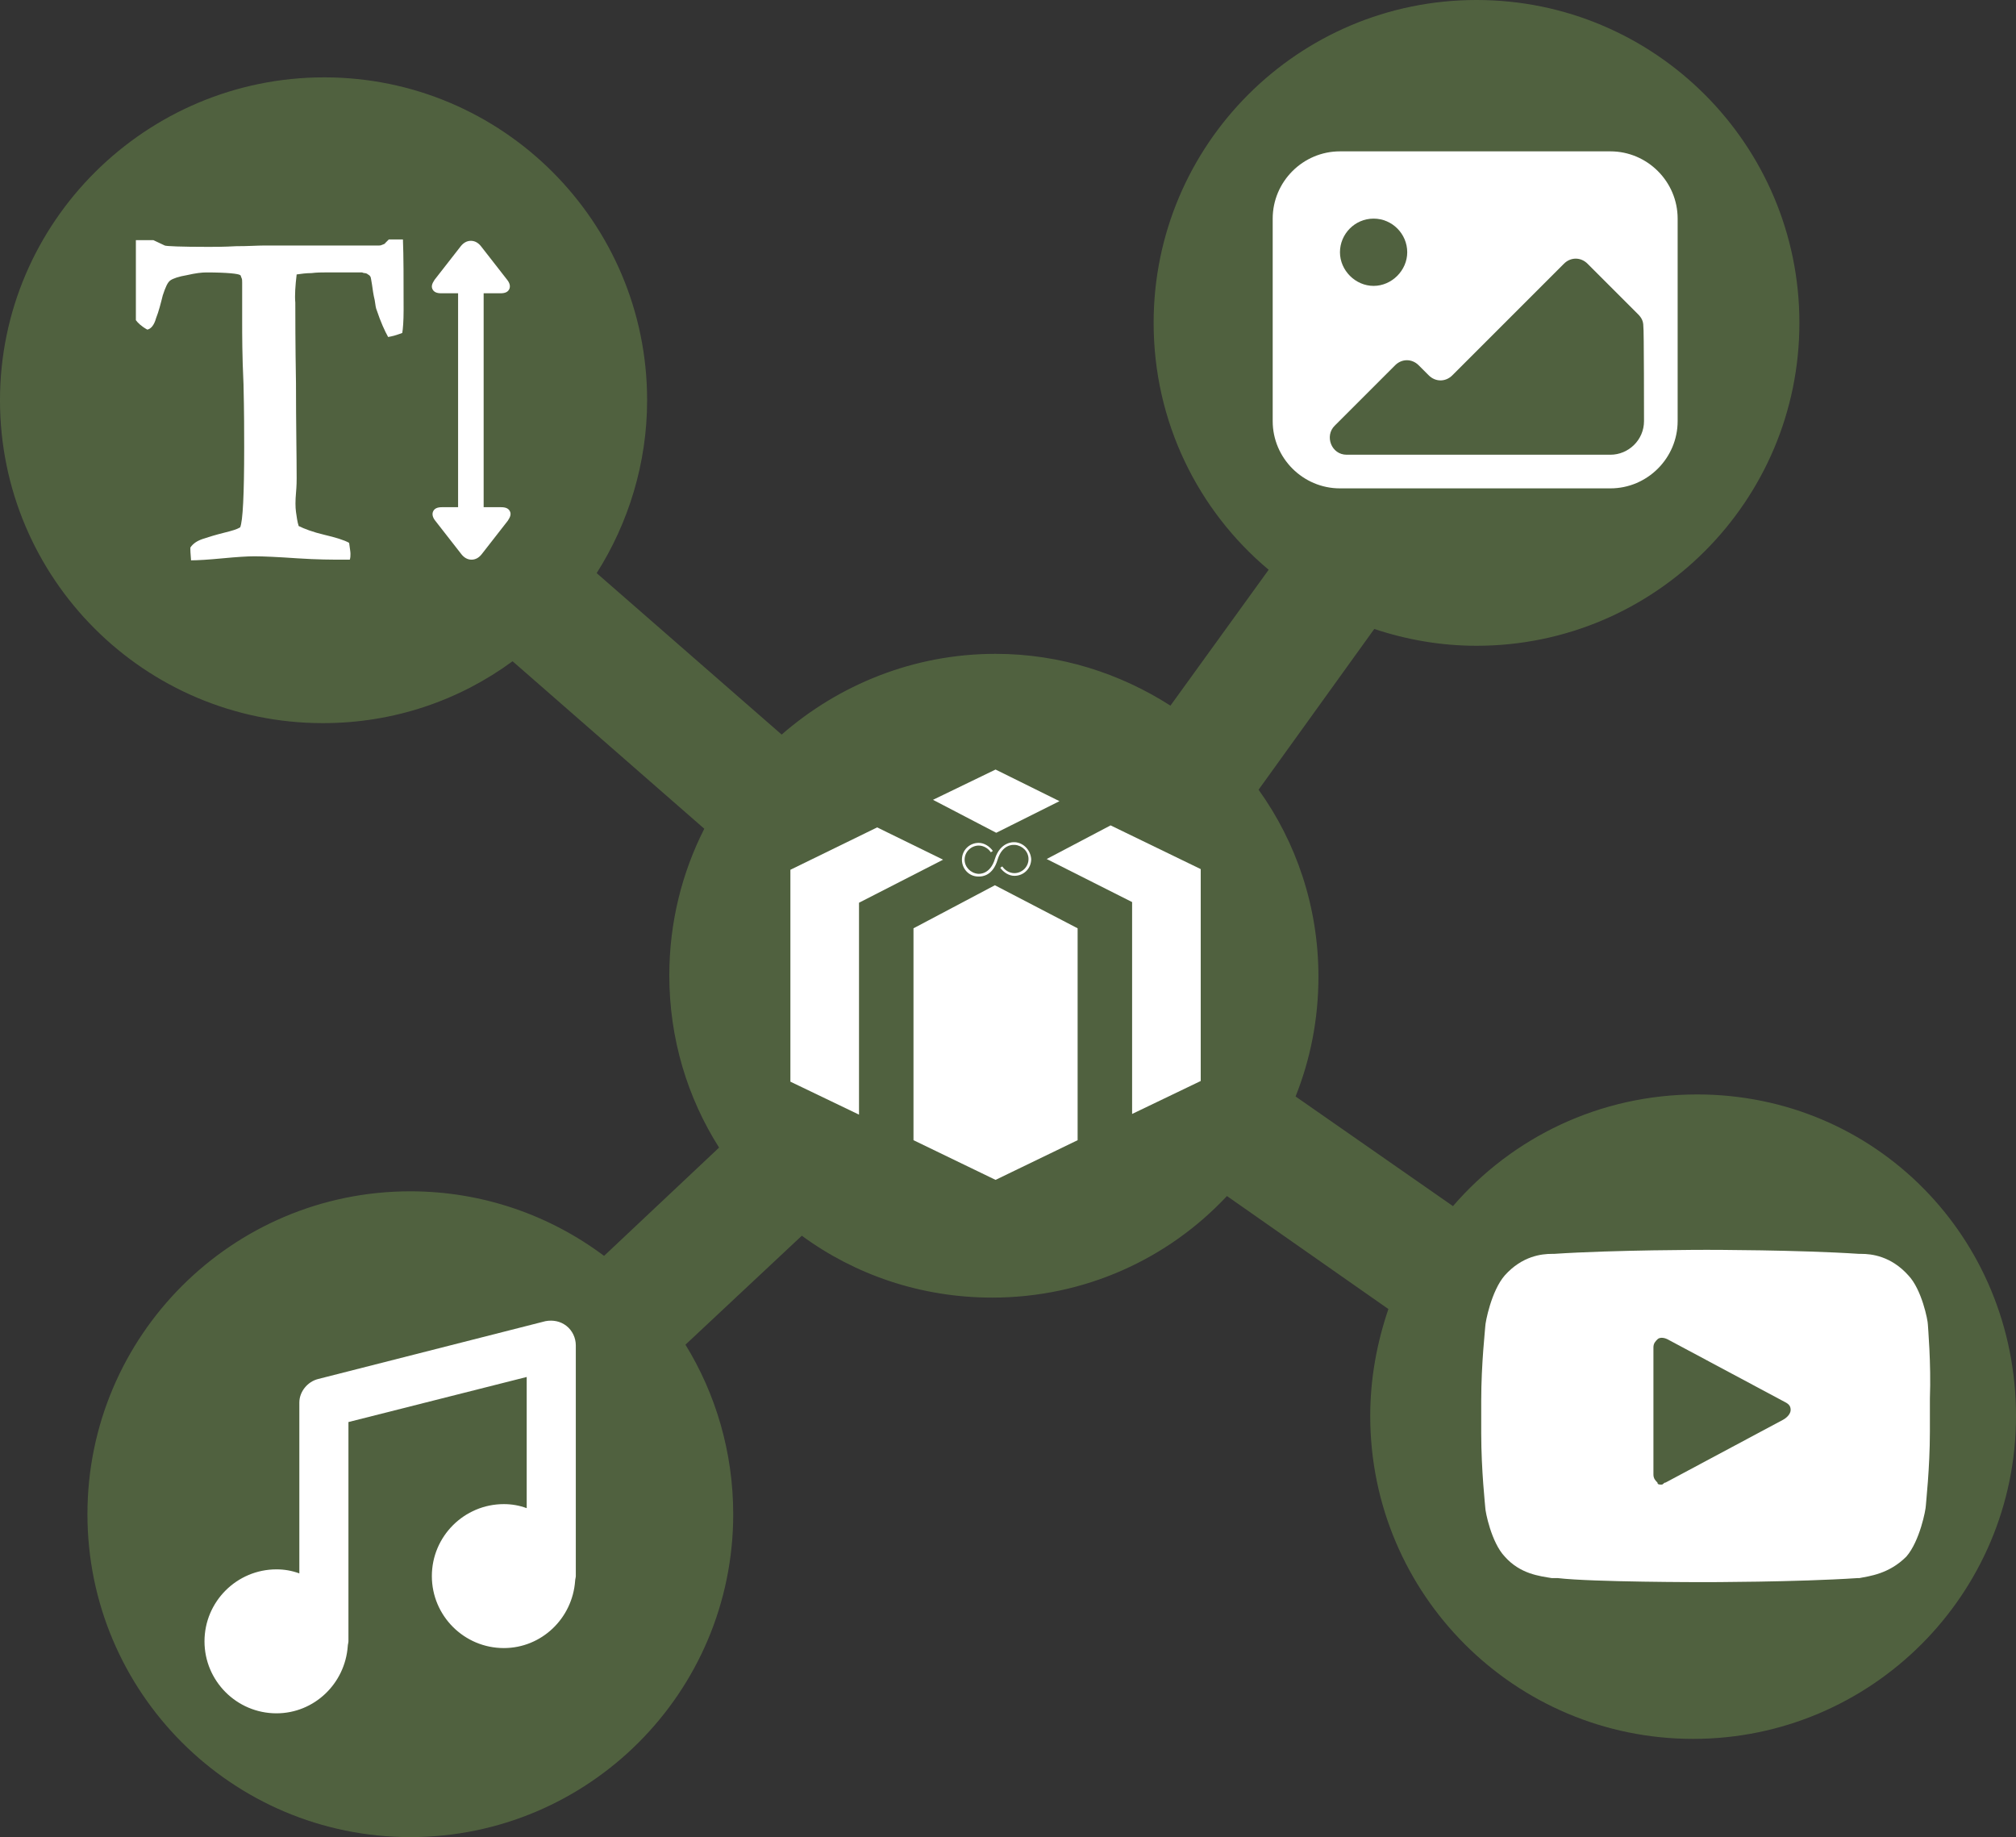 <svg xmlns="http://www.w3.org/2000/svg" viewBox="0 0 299.7 273.1" style="enable-background:new 0 0 299.7 273.1" xml:space="preserve"><rect x="0" y="0" width="299.7" height="273.1" fill="#333333" stroke="none"/><style>.st1{fill:#fff}</style><path d="M252.3 162.7c-14.5 0-27.5 6.4-36.3 16.6L192.6 163c2.2-5.5 3.4-11.5 3.4-17.8 0-10.4-3.3-20-8.9-27.8l17.2-23.9c4.8 1.6 9.9 2.5 15.2 2.5 26.5 0 48-21.5 48-48S246 0 219.5 0s-48 21.5-48 48c0 14.7 6.6 27.9 17.1 36.7L174 104.9c-7.5-4.8-16.4-7.7-26-7.7-12.2 0-23.3 4.6-31.8 12l-27.5-24c4.7-7.4 7.5-16.3 7.5-25.7 0-26.5-21.5-48-48-48S0 33 0 59.5s21.5 48 48 48c10.6 0 20.3-3.4 28.2-9.2l28.5 24.9c-3.3 6.5-5.2 13.9-5.2 21.8 0 9.4 2.7 18.2 7.4 25.6l-17.1 16.1c-8-6-18-9.6-28.8-9.6-26.5 0-48 21.5-48 48s21.5 48 48 48 48-21.5 48-48c0-9.2-2.6-17.9-7.1-25.2l17.3-16.2c7.9 5.8 17.7 9.2 28.3 9.2 13.8 0 26.2-5.8 34.9-15.1l24 16.8c-1.7 5-2.7 10.3-2.7 15.9 0 26.5 21.5 48 48 48s48-21.5 48-48-20.9-47.8-47.4-47.8z" style="opacity:.23;fill:#b5ff6b;enable-background:new"/><path class="st1" d="M286.6 196.9c0-.6-.9-5.2-2.9-7.3-2.6-2.9-5.5-3.2-7-3.2h-.3c-9-.6-22.4-.6-22.7-.6 0 0-13.7 0-22.7.6h-.3c-1.5 0-4.4.3-7 3.2-2 2.3-2.9 7-2.9 7.6 0 .3-.6 5.5-.6 11v4.9c0 5.5.6 10.8.6 11 0 .6.9 5.2 2.9 7.3 2.3 2.6 5.2 2.9 7 3.2h.9c5.2.6 21.2.6 21.8.6 0 0 13.7 0 22.7-.6h.3c1.5-.3 4.4-.6 7-3.2 2-2.3 2.9-7 2.9-7.6 0-.3.6-5.5.6-11v-4.9c.2-5.2-.3-10.8-.3-11zM265 211.1l-17.4 9.3c-.3 0-.3.3-.6.3s-.6 0-.6-.3c-.3-.3-.6-.6-.6-1.2v-18.9c0-.6.3-.9.6-1.2.3-.3.9-.3 1.5 0l17.4 9.3c.6.3.9.6.9 1.2s-.6 1.2-1.2 1.5z"/><path id="pic_2_" class="st1" d="M249.4 32.5c0-5.5-4.5-10-10-10h-40.2c-5.5 0-10 4.5-10 10v30.1c0 5.5 4.5 10 10 10h40.2c5.5 0 10-4.5 10-10V32.5zm-45.2 0c2.8 0 5 2.3 5 5s-2.3 5-5 5-5-2.3-5-5 2.2-5 5-5zm40.2 30.1c0 2.8-2.3 5-5 5h-39.2c-2.3 0-3.3-2.8-1.8-4.3l9-9c1-1 2.5-1 3.5 0l1.5 1.5c1 1 2.5 1 3.5 0l16.6-16.6c1-1 2.5-1 3.5 0l7.5 7.5c.5.5.8 1 .8 1.8.1.1.1 14.1.1 14.1z"/><path class="st1" d="M85.6 200c0-1.1-.5-2.2-1.4-2.9-.9-.7-2-.9-3.1-.7L47.3 205c-1.6.4-2.8 1.9-2.8 3.5v25.4c-1.1-.4-2.2-.6-3.4-.6-5.9 0-10.7 4.8-10.7 10.7s4.8 10.7 10.7 10.7c5.6 0 10.2-4.4 10.6-10 0-.2.1-.5.1-.7v-32.6l26.5-6.7v19.5c-1.1-.4-2.2-.6-3.4-.6-5.9 0-10.7 4.8-10.7 10.7S69 245 74.9 245c5.6 0 10.2-4.4 10.6-10 0-.2.1-.5.1-.7V200zM74.5 75.4c.7 0 1.1.2 1.3.6.2.4.1.8-.3 1.4l-3.9 5c-.4.5-.9.8-1.5.8s-1.1-.3-1.5-.8l-3.9-5c-.4-.5-.5-1-.3-1.4s.6-.6 1.3-.6h2.4V43.6h-2.5c-.7 0-1.1-.2-1.3-.6s-.1-.8.3-1.4l3.9-5c.4-.5.9-.8 1.5-.8s1.1.3 1.5.8l3.9 5c.4.5.5 1 .3 1.4s-.6.6-1.3.6h-2.5v31.8h2.6zM22.8 35.7l1.7.8c.2.1 2.4.2 6.5.2.9 0 2.3 0 4.1-.1 1.8 0 3.2-.1 4.1-.1h17.1c.1 0 .3 0 .5-.1s.4-.1.5-.3l.5-.5h2.1c.1 2.4.1 5.9.1 10.5 0 1.7-.1 2.8-.2 3.4-.8.3-1.5.5-2.1.6-.5-.9-1.1-2.2-1.7-4-.1-.2-.2-.7-.3-1.5-.2-.8-.3-1.6-.4-2.3-.1-.7-.2-1.1-.2-1.1-.1-.2-.2-.3-.4-.4-.1-.1-.3-.2-.5-.2s-.3-.1-.4-.1h-5.5c-.5 0-1.2 0-2 .1-.8 0-1.5.1-2.2.2-.2 1.7-.3 3.1-.2 4.2 0 1.9 0 6 .1 12 0 6.1.1 10.8.1 14.1 0 .3 0 1.1-.1 2.2s-.1 2.1 0 2.8c.1.7.2 1.5.4 2.1.8.4 2.1.9 3.8 1.3s3 .8 3.7 1.2c.1.8.2 1.3.2 1.6s0 .6-.1.9h-1c-1.6 0-3.8 0-6.8-.2-2.9-.2-5.1-.3-6.4-.3-1 0-2.6.1-4.7.3s-3.7.3-4.7.3c-.1-1.1-.1-1.6-.1-1.6v-.3c.4-.6 1-1 1.9-1.3s1.9-.6 3.1-.9c1.2-.3 1.9-.5 2.4-.8.4-.9.6-4.9.6-11.9 0-2.1 0-5.2-.1-9.4-.2-4.2-.2-7.3-.2-9.4V42c0-.3 0-.5-.1-.7s-.1-.4-.2-.4c-.2-.2-1.9-.4-5-.4-.7 0-1.6.1-2.9.4-1.2.2-2.1.5-2.5.8s-.7 1-1.1 2.2c-.3 1.2-.6 2.4-1 3.4-.3 1.1-.8 1.6-1.3 1.7-.9-.5-1.4-1-1.7-1.4V35.7h2.6zm104.9 98.5zm20.4-10.4 9.4-4.7-9.5-4.7-9.3 4.5zm17-1.1-9.5 5 12.7 6.4v31.5l10.2-4.9v-31.5zm-34.7.3-12.9 6.3v31.5l10.2 4.9v-31.5l12.5-6.4-9.8-4.8z"/><path class="st1" d="m147.9 131.6-12.1 6.4v31.5l12.2 5.9 12.2-5.9V138zm3-6.4h-.2s-2-.1-2.8 2.5c-.7 2.3-2.3 2.2-2.4 2.2h-.1c-1.1-.1-2-1-2-2.1 0-1.2 1-2.1 2.1-2.1.7 0 1.4.4 1.8 1l.3-.2c-.5-.7-1.3-1.2-2.1-1.2-1.4 0-2.5 1.1-2.5 2.5s1.1 2.5 2.4 2.5h.2c.4 0 2-.1 2.7-2.5.7-2.3 2.3-2.2 2.4-2.2h.2c1.1.1 2 1 2 2.1 0 1.2-1 2.1-2.1 2.1-.7 0-1.4-.4-1.8-1l-.3.2c.5.7 1.3 1.2 2.1 1.2 1.4 0 2.5-1.1 2.5-2.5-.1-1.3-1.1-2.4-2.4-2.5z"/></svg>